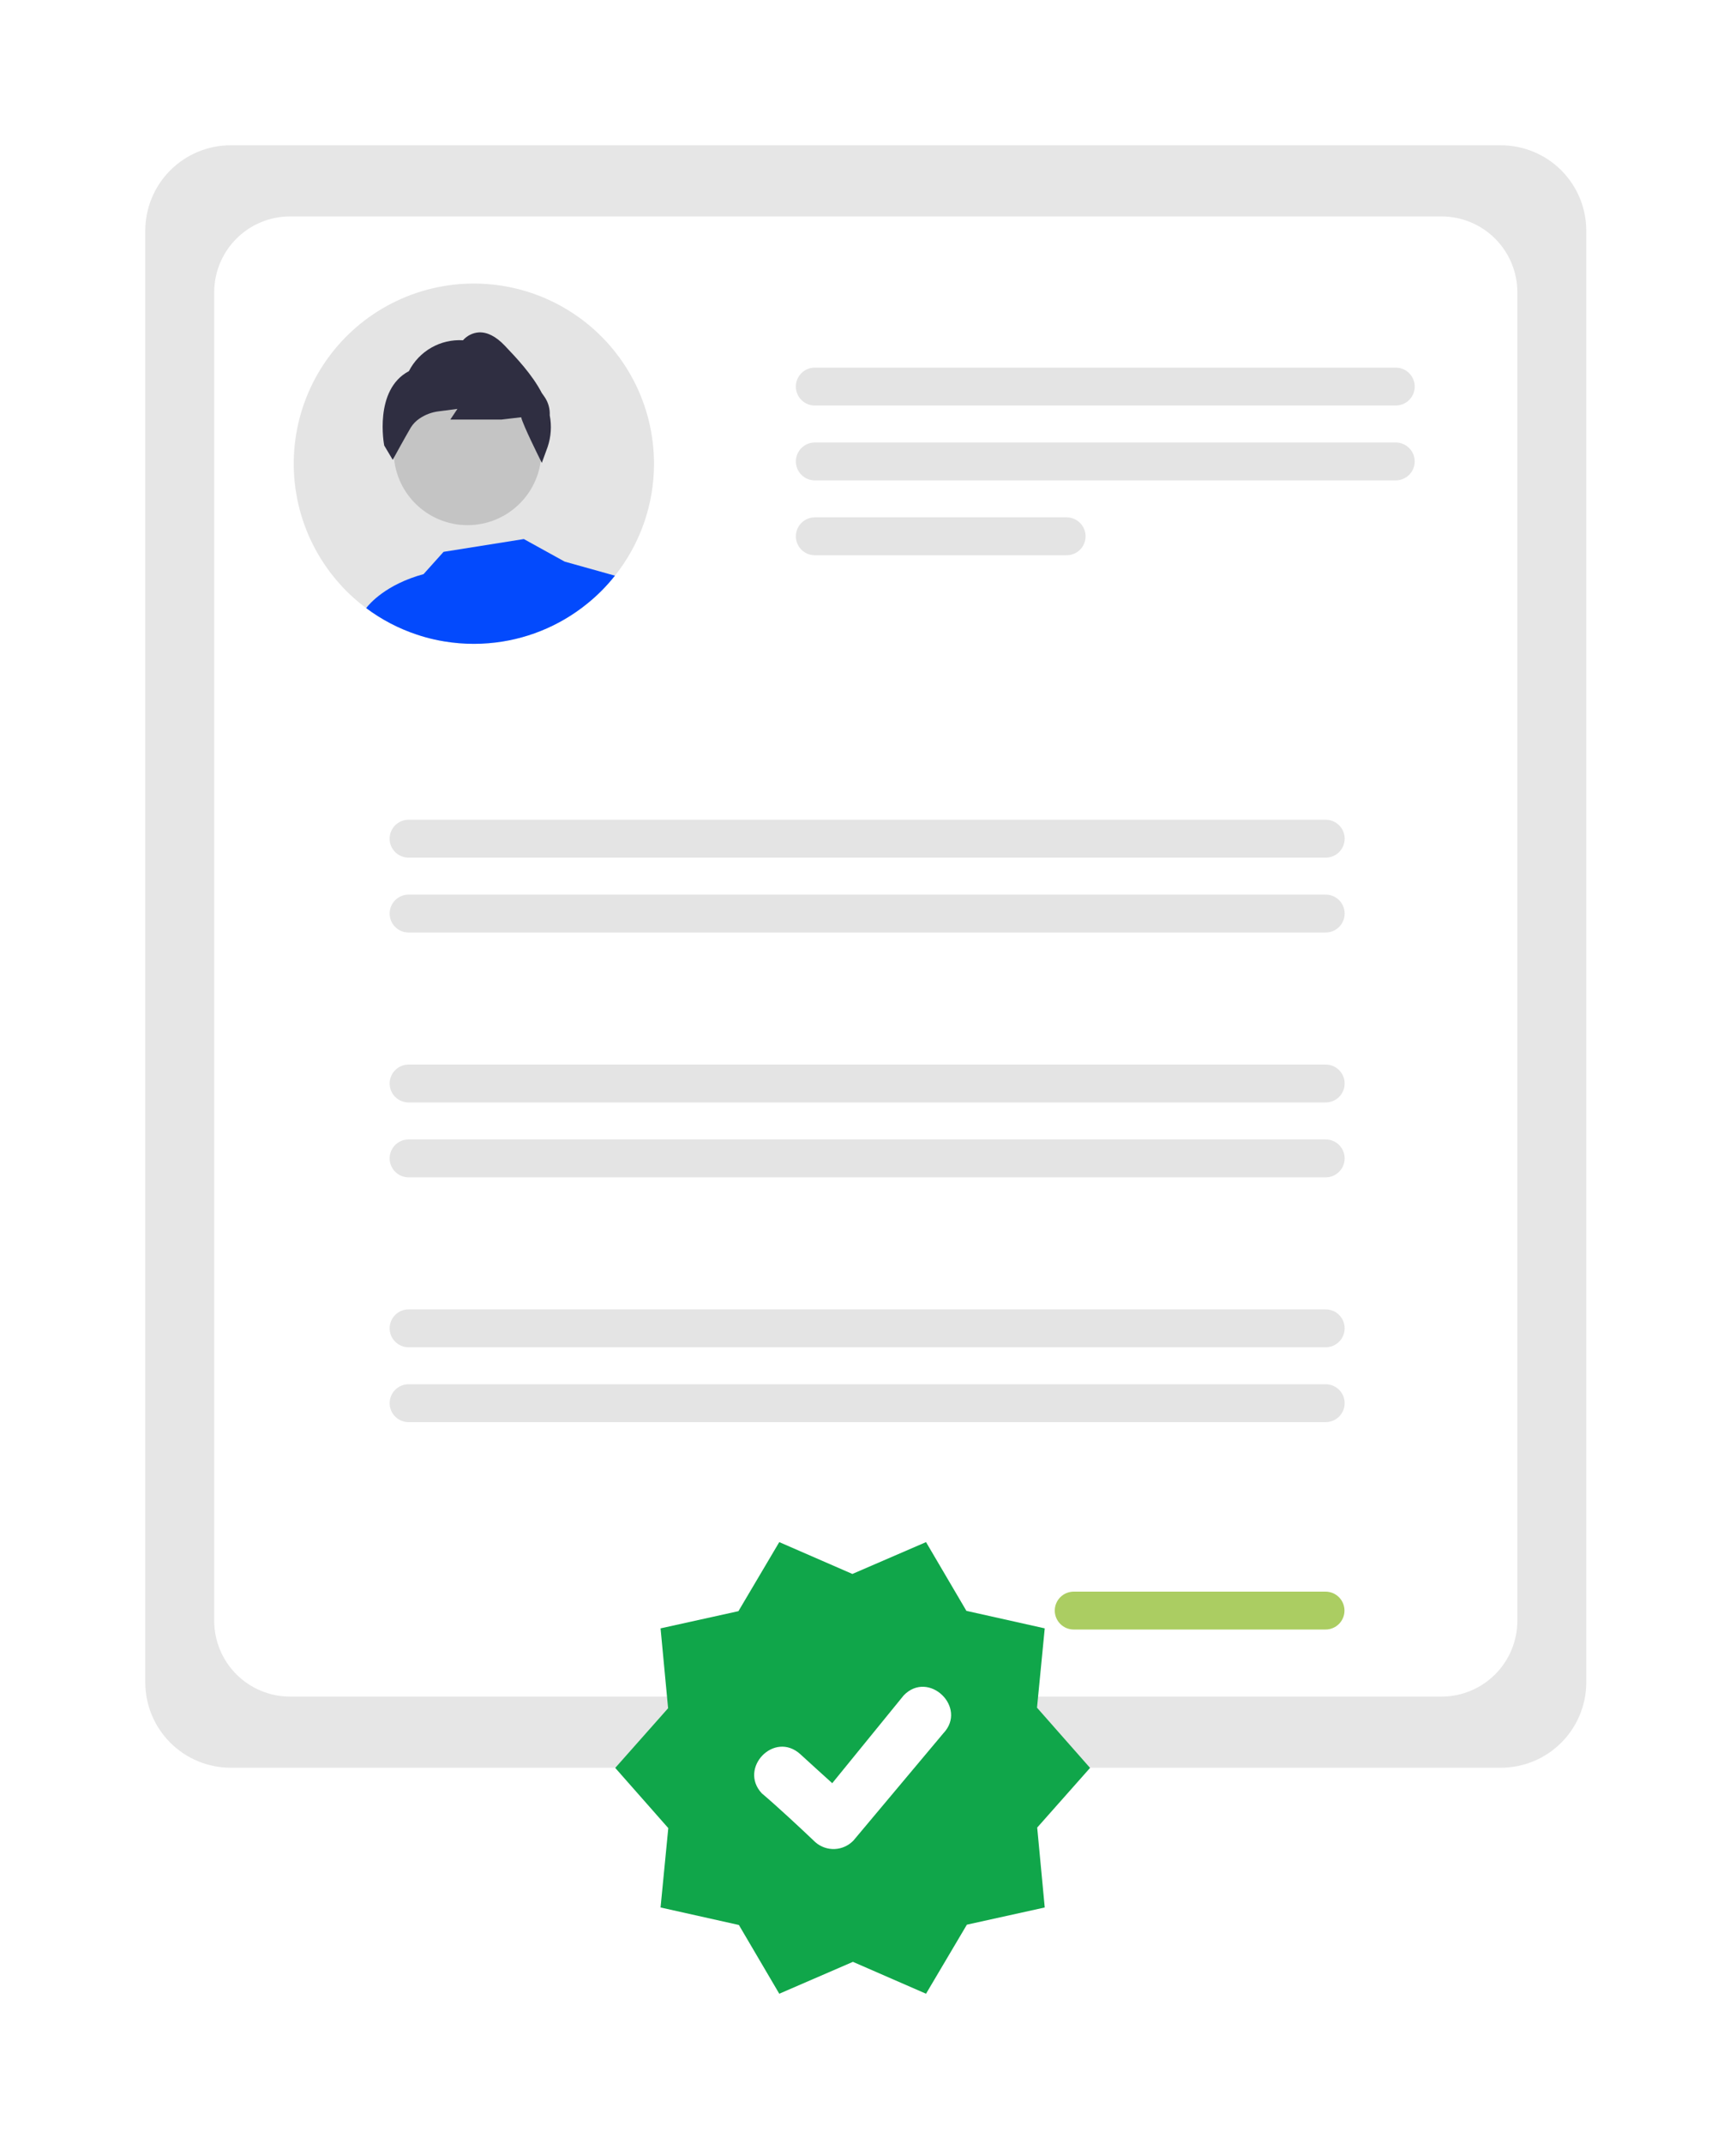<svg width="239" height="295" viewBox="0 0 239 295" fill="none" xmlns="http://www.w3.org/2000/svg">
<g filter="url(#filter0_d_7941_102503)">
<path d="M206.636 239.361H31.752C28.636 239.358 25.649 238.118 23.446 235.915C21.243 233.712 20.003 230.725 20 227.61V27.752C20.003 24.636 21.243 21.649 23.446 19.446C25.649 17.243 28.636 16.003 31.752 16H206.636C209.751 16.003 212.739 17.243 214.942 19.446C217.145 21.649 218.384 24.636 218.388 27.752V227.61C218.384 230.725 217.145 233.712 214.942 235.915C212.739 238.119 209.751 239.358 206.636 239.361Z" fill="#E6E6E6"/>
<path d="M198.464 229.567H39.923C37.157 229.564 34.505 228.463 32.549 226.507C30.593 224.551 29.492 221.899 29.489 219.133V36.229C29.492 33.462 30.593 30.81 32.549 28.854C34.505 26.898 37.157 25.798 39.923 25.794H198.464C201.23 25.798 203.882 26.898 205.838 28.854C207.795 30.81 208.895 33.462 208.898 36.229V219.133C208.895 221.899 207.795 224.551 205.838 226.507C203.882 228.463 201.23 229.564 198.464 229.567Z" fill="white"/>
<path d="M192.156 51.827H112.178C111.835 51.827 111.495 51.76 111.178 51.629C110.861 51.498 110.573 51.306 110.331 51.064C110.088 50.822 109.896 50.534 109.764 50.217C109.633 49.901 109.565 49.561 109.565 49.218C109.565 48.876 109.633 48.536 109.764 48.219C109.896 47.903 110.088 47.615 110.331 47.373C110.573 47.13 110.861 46.938 111.178 46.807C111.495 46.677 111.835 46.609 112.178 46.61H192.156C192.499 46.609 192.839 46.677 193.156 46.807C193.473 46.938 193.761 47.13 194.003 47.373C194.246 47.615 194.438 47.903 194.57 48.219C194.701 48.536 194.769 48.876 194.769 49.218C194.769 49.561 194.701 49.901 194.57 50.217C194.438 50.534 194.246 50.822 194.003 51.064C193.761 51.306 193.473 51.498 193.156 51.629C192.839 51.76 192.499 51.827 192.156 51.827Z" fill="#E4E4E4"/>
<path d="M192.157 62.134H112.178C111.486 62.134 110.823 61.859 110.333 61.37C109.844 60.881 109.569 60.217 109.569 59.525C109.569 58.834 109.844 58.17 110.333 57.681C110.823 57.192 111.486 56.917 112.178 56.917H192.157C192.849 56.917 193.512 57.192 194.001 57.681C194.49 58.17 194.765 58.834 194.765 59.525C194.765 60.217 194.49 60.881 194.001 61.37C193.512 61.859 192.849 62.134 192.157 62.134Z" fill="#E4E4E4"/>
<path d="M146.847 72.441H112.178C111.486 72.441 110.823 72.166 110.333 71.677C109.844 71.188 109.569 70.524 109.569 69.832C109.569 69.141 109.844 68.477 110.333 67.988C110.823 67.499 111.486 67.224 112.178 67.224H146.847C147.539 67.224 148.202 67.499 148.691 67.988C149.18 68.477 149.455 69.141 149.455 69.832C149.455 70.524 149.18 71.188 148.691 71.677C148.202 72.166 147.539 72.441 146.847 72.441Z" fill="#E4E4E4"/>
<path d="M182.513 114.069H56.251C55.908 114.07 55.568 114.003 55.252 113.872C54.935 113.741 54.647 113.549 54.404 113.307C54.161 113.064 53.969 112.777 53.838 112.46C53.706 112.143 53.639 111.804 53.639 111.461C53.639 111.118 53.706 110.779 53.838 110.462C53.969 110.145 54.161 109.858 54.404 109.615C54.647 109.373 54.935 109.181 55.252 109.05C55.568 108.919 55.908 108.852 56.251 108.853H182.513C182.855 108.852 183.195 108.919 183.512 109.05C183.829 109.181 184.117 109.373 184.359 109.615C184.602 109.858 184.795 110.145 184.926 110.462C185.057 110.779 185.125 111.118 185.125 111.461C185.125 111.804 185.057 112.143 184.926 112.46C184.795 112.777 184.602 113.064 184.359 113.307C184.117 113.549 183.829 113.741 183.512 113.872C183.195 114.003 182.855 114.07 182.513 114.069Z" fill="#E4E4E4"/>
<path d="M182.513 124.376H56.251C55.559 124.376 54.896 124.101 54.407 123.612C53.917 123.123 53.643 122.46 53.643 121.768C53.643 121.076 53.917 120.413 54.407 119.923C54.896 119.434 55.559 119.159 56.251 119.159H182.513C183.205 119.159 183.868 119.434 184.357 119.923C184.847 120.413 185.121 121.076 185.121 121.768C185.121 122.46 184.847 123.123 184.357 123.612C183.868 124.101 183.205 124.376 182.513 124.376Z" fill="#E4E4E4"/>
<path d="M182.513 147.773H56.251C55.559 147.773 54.896 147.498 54.407 147.009C53.917 146.52 53.643 145.856 53.643 145.164C53.643 144.473 53.917 143.809 54.407 143.32C54.896 142.831 55.559 142.556 56.251 142.556H182.513C183.205 142.556 183.868 142.831 184.357 143.32C184.846 143.809 185.121 144.473 185.121 145.164C185.121 145.856 184.846 146.52 184.357 147.009C183.868 147.498 183.205 147.773 182.513 147.773Z" fill="#E4E4E4"/>
<path d="M182.513 158.08H56.251C55.559 158.08 54.896 157.805 54.407 157.316C53.917 156.827 53.643 156.163 53.643 155.471C53.643 154.779 53.917 154.116 54.407 153.627C54.896 153.138 55.559 152.863 56.251 152.863H182.513C183.205 152.863 183.868 153.138 184.357 153.627C184.847 154.116 185.121 154.779 185.121 155.471C185.121 156.163 184.847 156.827 184.357 157.316C183.868 157.805 183.205 158.08 182.513 158.08Z" fill="#E4E4E4"/>
<path d="M182.513 181.476H56.251C55.559 181.476 54.896 181.201 54.407 180.712C53.917 180.223 53.643 179.56 53.643 178.868C53.643 178.176 53.917 177.513 54.407 177.023C54.896 176.534 55.559 176.259 56.251 176.259H182.513C183.205 176.259 183.868 176.534 184.357 177.023C184.846 177.513 185.121 178.176 185.121 178.868C185.121 179.56 184.846 180.223 184.357 180.712C183.868 181.201 183.205 181.476 182.513 181.476Z" fill="#E4E4E4"/>
<path d="M182.513 191.783H56.251C55.559 191.783 54.896 191.508 54.407 191.019C53.917 190.53 53.643 189.867 53.643 189.175C53.643 188.483 53.917 187.819 54.407 187.33C54.896 186.841 55.559 186.566 56.251 186.566H182.513C183.205 186.566 183.868 186.841 184.357 187.33C184.847 187.819 185.121 188.483 185.121 189.175C185.121 189.867 184.847 190.53 184.357 191.019C183.868 191.508 183.205 191.783 182.513 191.783Z" fill="#E4E4E4"/>
<path d="M182.49 220.333H147.821C147.13 220.333 146.466 220.059 145.977 219.569C145.488 219.08 145.213 218.417 145.213 217.725C145.213 217.033 145.488 216.37 145.977 215.88C146.466 215.391 147.13 215.116 147.821 215.116H182.49C183.182 215.116 183.846 215.391 184.335 215.88C184.824 216.37 185.099 217.033 185.099 217.725C185.099 218.417 184.824 219.08 184.335 219.569C183.846 220.059 183.182 220.333 182.49 220.333Z" fill="#ABCD62"/>
<path d="M90.038 59.831C90.046 65.433 88.149 70.871 84.66 75.253C83.531 76.68 82.247 77.975 80.83 79.115C76.963 82.252 72.238 84.147 67.275 84.552C66.599 84.611 65.918 84.637 65.232 84.637C63.872 84.638 62.514 84.525 61.173 84.302C60.699 84.228 60.236 84.137 59.773 84.031C58.968 83.852 58.172 83.63 57.39 83.366C54.854 82.522 52.471 81.271 50.336 79.663C49.767 79.238 49.219 78.785 48.687 78.307C48.036 77.73 47.42 77.115 46.841 76.466C46.687 76.296 46.532 76.12 46.383 75.945C43.788 72.907 41.964 69.286 41.069 65.392C40.174 61.497 40.233 57.444 41.241 53.578C42.249 49.711 44.177 46.145 46.86 43.184C49.543 40.222 52.902 37.953 56.651 36.569C60.399 35.186 64.427 34.728 68.391 35.236C72.354 35.744 76.136 37.202 79.415 39.487C82.694 41.771 85.372 44.814 87.222 48.356C89.071 51.898 90.038 55.835 90.038 59.831Z" fill="#E4E4E4"/>
<path d="M64.369 68.297C69.983 68.297 74.534 63.745 74.534 58.131C74.534 52.517 69.983 47.965 64.369 47.965C58.755 47.965 54.203 52.517 54.203 58.131C54.203 63.745 58.755 68.297 64.369 68.297Z" fill="#C4C4C4"/>
<path d="M75.685 53.176C75.731 52.267 75.475 51.369 74.956 50.622L74.589 50.101C73.264 47.547 71.078 45.249 69.477 43.568C68.274 42.307 67.072 41.701 65.918 41.759C65.077 41.819 64.295 42.209 63.742 42.844C62.221 42.752 60.707 43.104 59.384 43.859C58.061 44.614 56.987 45.739 56.294 47.095C51.426 49.664 52.879 57.251 52.895 57.33L54.07 59.304L54.203 59.054C54.203 59.049 54.219 59.027 54.241 58.985C54.469 58.575 55.714 56.298 56.555 54.857C56.862 54.365 57.27 53.944 57.752 53.622C58.539 53.084 59.444 52.743 60.39 52.628L62.976 52.292L61.997 53.761H69.04L71.748 53.442C72.02 54.553 74.169 58.868 74.429 59.389L74.451 59.432L74.594 59.724L75.398 57.517C75.867 56.119 75.966 54.623 75.685 53.176Z" fill="#2F2E41"/>
<path d="M50.411 79.716C50.848 79.142 53.109 76.461 58.311 75.04L61.067 71.971L72.117 70.21L77.74 73.317L84.661 75.253C83.532 76.68 82.248 77.975 80.831 79.115C76.963 82.252 72.238 84.147 67.275 84.552C66.6 84.611 65.919 84.637 65.233 84.637C63.873 84.638 62.515 84.525 61.173 84.302C60.7 84.228 60.237 84.137 59.774 84.031C58.969 83.852 58.173 83.63 57.391 83.366C54.883 82.533 52.526 81.3 50.411 79.716C50.385 79.701 50.364 79.679 50.337 79.663L50.411 79.716Z" fill="#034AFD"/>
<path fill-rule="evenodd" clip-rule="evenodd" d="M117.349 212.682L127.489 208.299L133.048 217.763L143.832 220.173L142.768 231.094L150.072 239.383L142.794 247.597L143.832 258.598L133.112 260.966L127.489 270.472L117.424 266.083L107.284 270.472L101.725 261.008L90.941 258.598L92.005 247.671L84.701 239.383L91.979 231.169L90.941 220.173L101.661 217.805L107.284 208.299L117.349 212.682Z" fill="#10A64A"/>
<path d="M104.873 242.878C101.644 239.404 106.602 234.228 110.193 237.505C111.459 238.659 113.3 240.346 114.577 241.489L124.419 229.397C127.845 225.854 133.255 231.057 129.871 234.621L117.508 249.368C116.832 250.082 115.905 250.506 114.922 250.55C113.939 250.593 112.978 250.254 112.241 249.602C110.145 247.607 107.07 244.74 104.873 242.878Z" fill="white"/>
</g>
<defs>
<filter id="filter0_d_7941_102503" x="0" y="0" width="238.388" height="294.472" filterUnits="userSpaceOnUse" color-interpolation-filters="sRGB">
<feFlood flood-opacity="0" result="BackgroundImageFix"/>
<feColorMatrix in="SourceAlpha" type="matrix" values="0 0 0 0 0 0 0 0 0 0 0 0 0 0 0 0 0 0 127 0" result="hardAlpha"/>
<feOffset dy="4"/>
<feGaussianBlur stdDeviation="10"/>
<feComposite in2="hardAlpha" operator="out"/>
<feColorMatrix type="matrix" values="0 0 0 0 0.353 0 0 0 0 0.453 0 0 0 0 0.496 0 0 0 0.1 0"/>
<feBlend mode="normal" in2="BackgroundImageFix" result="effect1_dropShadow_7941_102503"/>
<feBlend mode="normal" in="SourceGraphic" in2="effect1_dropShadow_7941_102503" result="shape"/>
</filter>
</defs>
</svg>
